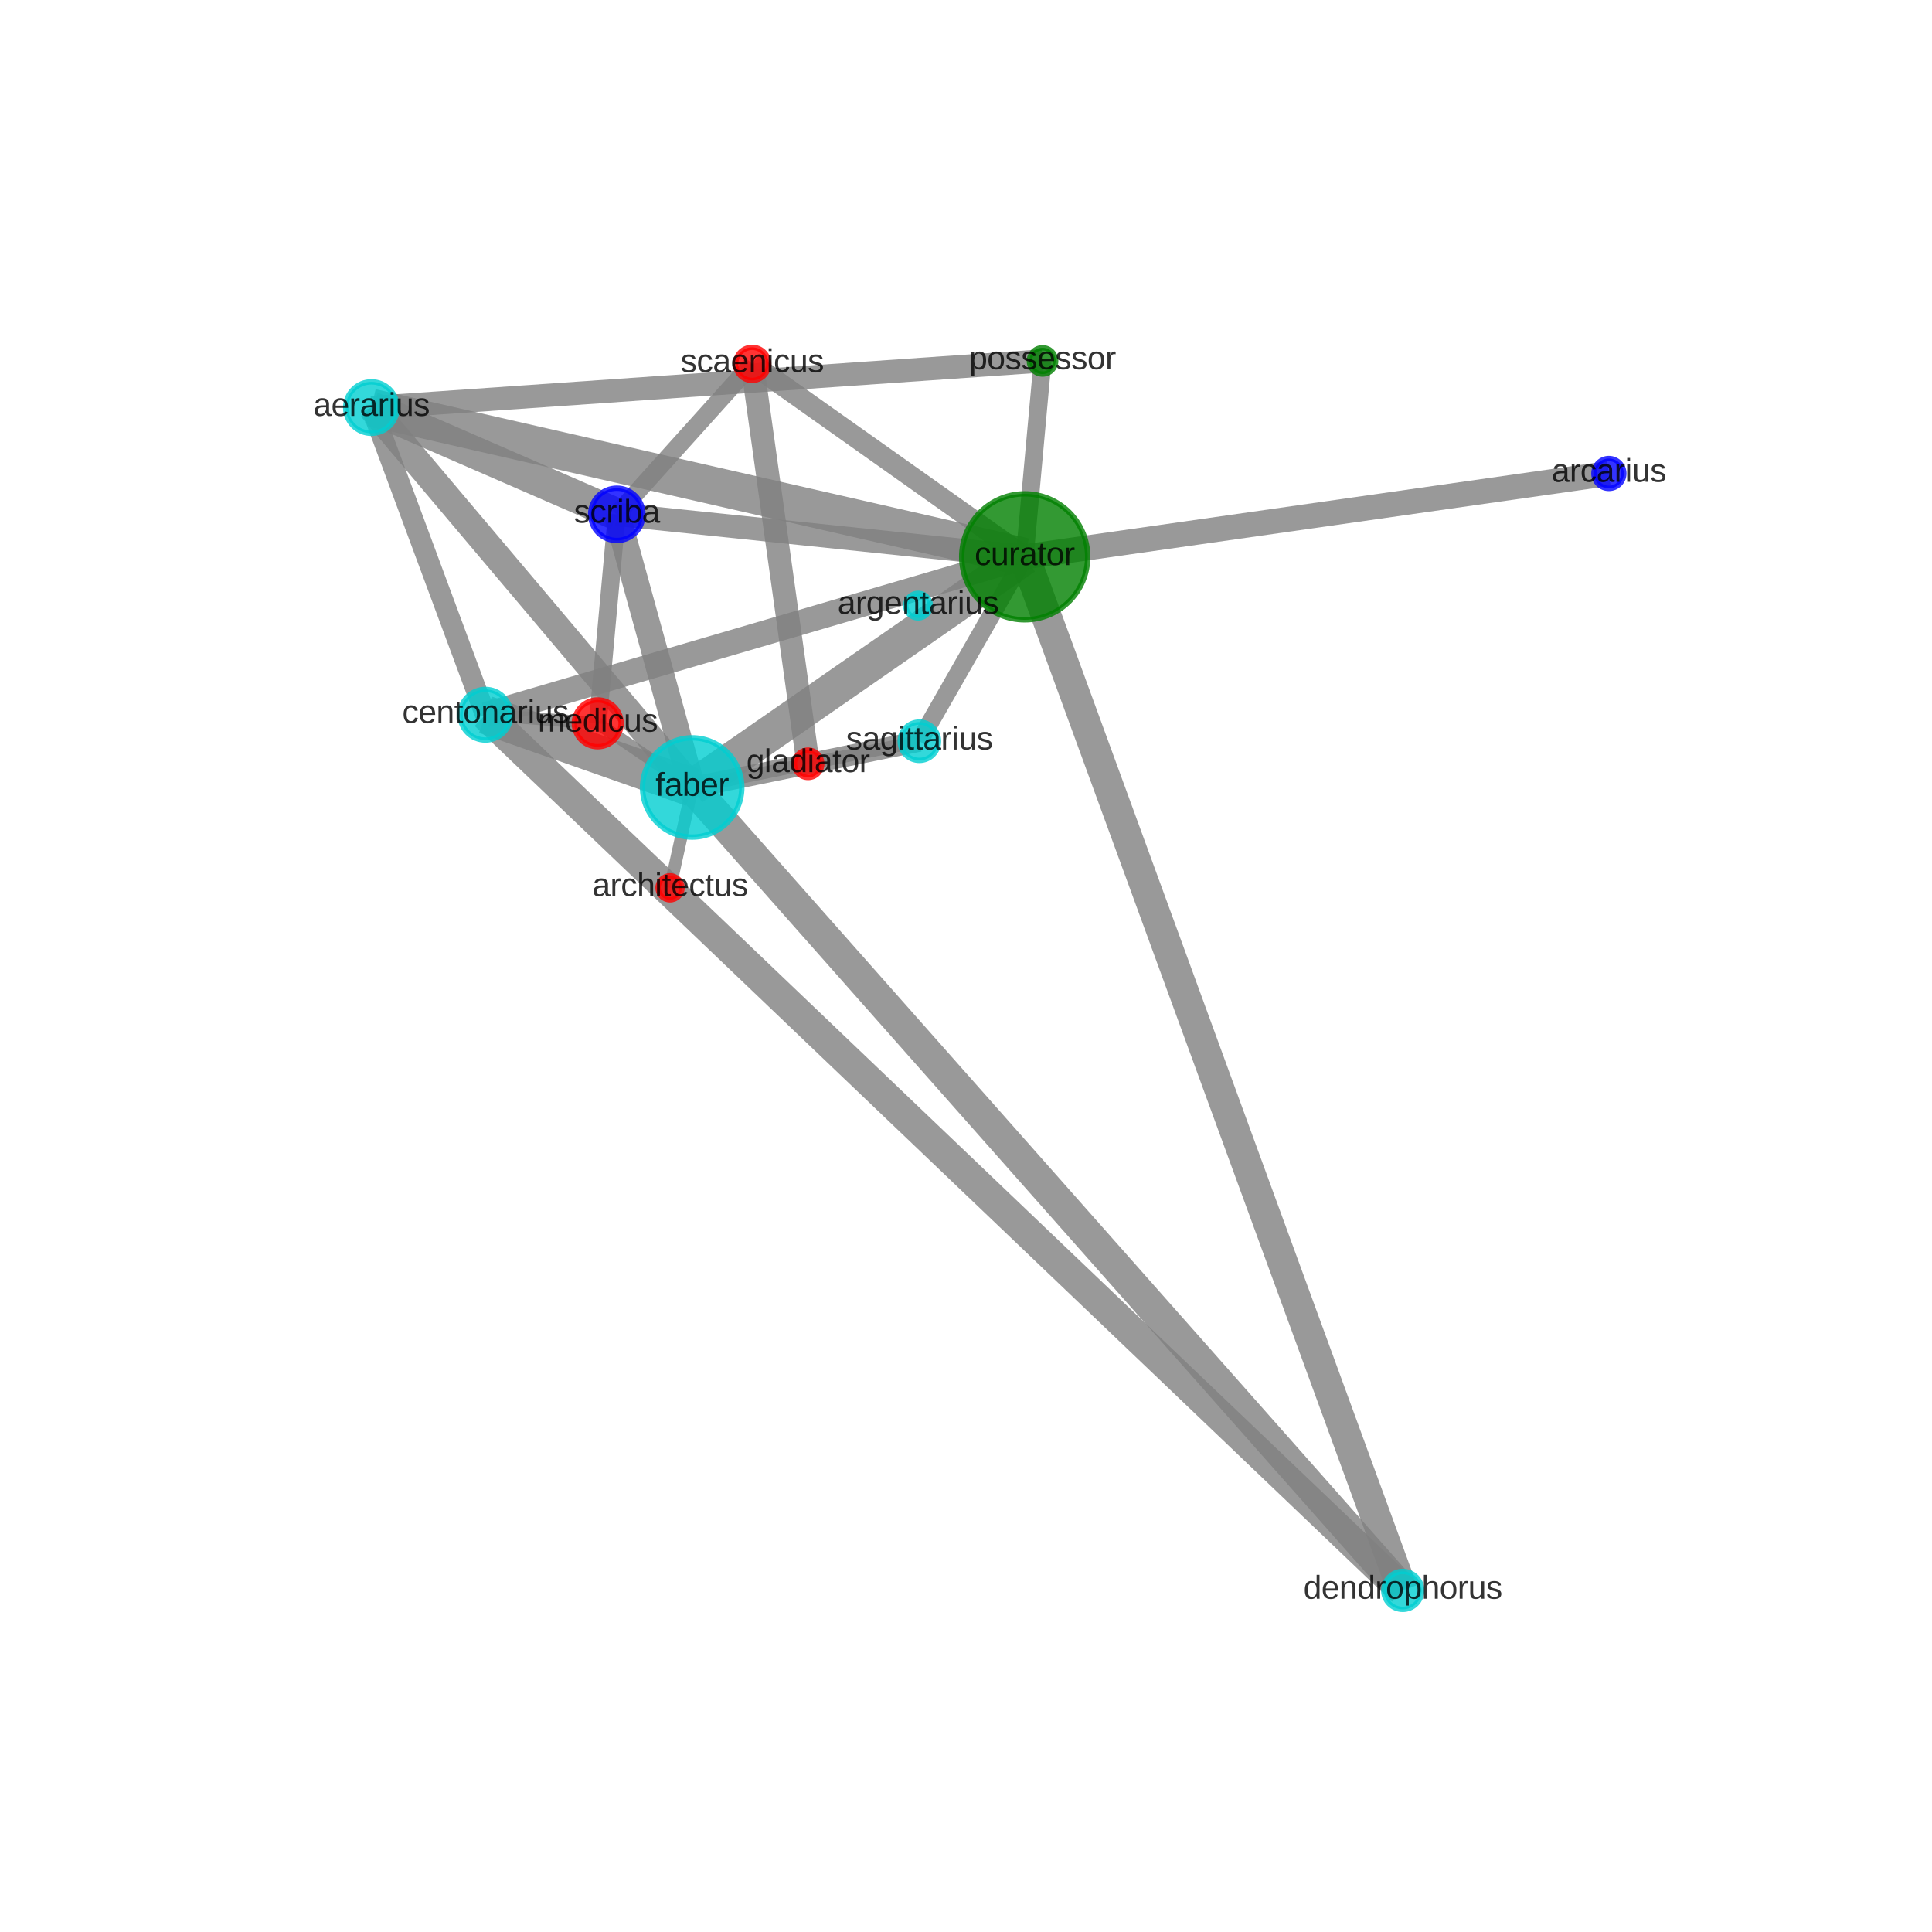 <?xml version="1.0" encoding="utf-8" standalone="no"?>
<!DOCTYPE svg PUBLIC "-//W3C//DTD SVG 1.1//EN"
  "http://www.w3.org/Graphics/SVG/1.1/DTD/svg11.dtd">
<svg xmlns:xlink="http://www.w3.org/1999/xlink" width="360pt" height="360pt" viewBox="0 0 360 360" xmlns="http://www.w3.org/2000/svg" version="1.1">
 <defs>
  <style type="text/css">*{stroke-linejoin: round; stroke-linecap: butt}</style>
 </defs>
 <g id="figure_1">
  <g id="patch_1">
   <path d="M 0 360 
L 360 360 
L 360 0 
L 0 0 
z
" style="fill: #ffffff"/>
  </g>
  <g id="axes_1">
   <g id="LineCollection_1">
    <path d="M 111.377 134.784 
L 90.451 133.181 
" clip-path="url(#paa0dc03450)" style="fill: none; stroke: #808080; stroke-opacity: 0.8; stroke-width: 2.322"/>
    <path d="M 111.377 134.784 
L 128.978 146.733 
" clip-path="url(#paa0dc03450)" style="fill: none; stroke: #808080; stroke-opacity: 0.8; stroke-width: 2.322"/>
    <path d="M 111.377 134.784 
L 114.934 95.84 
" clip-path="url(#paa0dc03450)" style="fill: none; stroke: #808080; stroke-opacity: 0.8; stroke-width: 3.322"/>
    <path d="M 299.789 88.227 
L 190.935 103.753 
" clip-path="url(#paa0dc03450)" style="fill: none; stroke: #808080; stroke-opacity: 0.8; stroke-width: 4.644"/>
    <path d="M 190.935 103.753 
L 69.211 75.949 
" clip-path="url(#paa0dc03450)" style="fill: none; stroke: #808080; stroke-opacity: 0.8; stroke-width: 7.022"/>
    <path d="M 190.935 103.753 
L 90.451 133.181 
" clip-path="url(#paa0dc03450)" style="fill: none; stroke: #808080; stroke-opacity: 0.8; stroke-width: 4.644"/>
    <path d="M 190.935 103.753 
L 261.383 296.345 
" clip-path="url(#paa0dc03450)" style="fill: none; stroke: #808080; stroke-opacity: 0.8; stroke-width: 5.644"/>
    <path d="M 190.935 103.753 
L 128.978 146.733 
" clip-path="url(#paa0dc03450)" style="fill: none; stroke: #808080; stroke-opacity: 0.8; stroke-width: 6.644"/>
    <path d="M 190.935 103.753 
L 194.259 67.255 
" clip-path="url(#paa0dc03450)" style="fill: none; stroke: #808080; stroke-opacity: 0.8; stroke-width: 3.322"/>
    <path d="M 190.935 103.753 
L 171.308 138.118 
" clip-path="url(#paa0dc03450)" style="fill: none; stroke: #808080; stroke-opacity: 0.8; stroke-width: 3.322"/>
    <path d="M 190.935 103.753 
L 140.154 67.804 
" clip-path="url(#paa0dc03450)" style="fill: none; stroke: #808080; stroke-opacity: 0.8; stroke-width: 3.907"/>
    <path d="M 190.935 103.753 
L 114.934 95.84 
" clip-path="url(#paa0dc03450)" style="fill: none; stroke: #808080; stroke-opacity: 0.8; stroke-width: 4.322"/>
    <path d="M 69.211 75.949 
L 90.451 133.181 
" clip-path="url(#paa0dc03450)" style="fill: none; stroke: #808080; stroke-opacity: 0.8; stroke-width: 3.907"/>
    <path d="M 69.211 75.949 
L 128.978 146.733 
" clip-path="url(#paa0dc03450)" style="fill: none; stroke: #808080; stroke-opacity: 0.8; stroke-width: 5.129"/>
    <path d="M 69.211 75.949 
L 194.259 67.255 
" clip-path="url(#paa0dc03450)" style="fill: none; stroke: #808080; stroke-opacity: 0.8; stroke-width: 4.322"/>
    <path d="M 69.211 75.949 
L 114.934 95.84 
" clip-path="url(#paa0dc03450)" style="fill: none; stroke: #808080; stroke-opacity: 0.8; stroke-width: 6.022"/>
    <path d="M 150.578 142.323 
L 128.978 146.733 
" clip-path="url(#paa0dc03450)" style="fill: none; stroke: #808080; stroke-opacity: 0.8; stroke-width: 2.322"/>
    <path d="M 150.578 142.323 
L 171.308 138.118 
" clip-path="url(#paa0dc03450)" style="fill: none; stroke: #808080; stroke-opacity: 0.8; stroke-width: 2.322"/>
    <path d="M 150.578 142.323 
L 140.154 67.804 
" clip-path="url(#paa0dc03450)" style="fill: none; stroke: #808080; stroke-opacity: 0.8; stroke-width: 4.322"/>
    <path d="M 90.451 133.181 
L 261.383 296.345 
" clip-path="url(#paa0dc03450)" style="fill: none; stroke: #808080; stroke-opacity: 0.8; stroke-width: 5.781"/>
    <path d="M 90.451 133.181 
L 128.978 146.733 
" clip-path="url(#paa0dc03450)" style="fill: none; stroke: #808080; stroke-opacity: 0.8; stroke-width: 7.18"/>
    <path d="M 140.154 67.804 
L 114.934 95.84 
" clip-path="url(#paa0dc03450)" style="fill: none; stroke: #808080; stroke-opacity: 0.8; stroke-width: 3.322"/>
    <path d="M 124.85 165.433 
L 128.978 146.733 
" clip-path="url(#paa0dc03450)" style="fill: none; stroke: #808080; stroke-opacity: 0.8; stroke-width: 2.322"/>
    <path d="M 128.978 146.733 
L 261.383 296.345 
" clip-path="url(#paa0dc03450)" style="fill: none; stroke: #808080; stroke-opacity: 0.8; stroke-width: 5.907"/>
    <path d="M 128.978 146.733 
L 171.308 138.118 
" clip-path="url(#paa0dc03450)" style="fill: none; stroke: #808080; stroke-opacity: 0.8; stroke-width: 3.907"/>
    <path d="M 128.978 146.733 
L 114.934 95.84 
" clip-path="url(#paa0dc03450)" style="fill: none; stroke: #808080; stroke-opacity: 0.8; stroke-width: 4.907"/>
   </g>
   <g id="PathCollection_1">
    <path d="M 111.377 139.143 
C 112.533 139.143 113.641 138.684 114.459 137.867 
C 115.276 137.049 115.735 135.94 115.735 134.784 
C 115.735 133.628 115.276 132.52 114.459 131.702 
C 113.641 130.885 112.533 130.426 111.377 130.426 
C 110.221 130.426 109.112 130.885 108.294 131.702 
C 107.477 132.52 107.018 133.628 107.018 134.784 
C 107.018 135.94 107.477 137.049 108.294 137.867 
C 109.112 138.684 110.221 139.143 111.377 139.143 
z
" clip-path="url(#paa0dc03450)" style="fill: #ff0000; fill-opacity: 0.8; stroke: #ff0000; stroke-opacity: 0.8"/>
    <path d="M 299.789 91.011 
C 300.528 91.011 301.236 90.717 301.758 90.195 
C 302.28 89.673 302.573 88.965 302.573 88.227 
C 302.573 87.489 302.28 86.78 301.758 86.258 
C 301.236 85.736 300.528 85.443 299.789 85.443 
C 299.051 85.443 298.343 85.736 297.821 86.258 
C 297.299 86.78 297.005 87.489 297.005 88.227 
C 297.005 88.965 297.299 89.673 297.821 90.195 
C 298.343 90.717 299.051 91.011 299.789 91.011 
z
" clip-path="url(#paa0dc03450)" style="fill: #0000ff; fill-opacity: 0.8; stroke: #0000ff; stroke-opacity: 0.8"/>
    <path d="M 171.072 115.137 
C 171.68 115.137 172.263 114.895 172.692 114.466 
C 173.122 114.036 173.363 113.453 173.363 112.845 
C 173.363 112.238 173.122 111.655 172.692 111.225 
C 172.263 110.796 171.68 110.554 171.072 110.554 
C 170.464 110.554 169.882 110.796 169.452 111.225 
C 169.022 111.655 168.781 112.238 168.781 112.845 
C 168.781 113.453 169.022 114.036 169.452 114.466 
C 169.882 114.895 170.464 115.137 171.072 115.137 
z
" clip-path="url(#paa0dc03450)" style="fill: #00ced1; fill-opacity: 0.8; stroke: #00ced1; stroke-opacity: 0.8"/>
    <path d="M 190.935 115.49 
C 194.048 115.49 197.033 114.253 199.234 112.052 
C 201.435 109.851 202.672 106.866 202.672 103.753 
C 202.672 100.64 201.435 97.655 199.234 95.454 
C 197.033 93.253 194.048 92.016 190.935 92.016 
C 187.823 92.016 184.837 93.253 182.636 95.454 
C 180.435 97.655 179.199 100.64 179.199 103.753 
C 179.199 106.866 180.435 109.851 182.636 112.052 
C 184.837 114.253 187.823 115.49 190.935 115.49 
z
" clip-path="url(#paa0dc03450)" style="fill: #008000; fill-opacity: 0.8; stroke: #008000; stroke-opacity: 0.8"/>
    <path d="M 69.211 80.745 
C 70.483 80.745 71.703 80.239 72.602 79.34 
C 73.501 78.441 74.007 77.221 74.007 75.949 
C 74.007 74.677 73.501 73.457 72.602 72.558 
C 71.703 71.658 70.483 71.153 69.211 71.153 
C 67.939 71.153 66.719 71.658 65.82 72.558 
C 64.92 73.457 64.415 74.677 64.415 75.949 
C 64.415 77.221 64.92 78.441 65.82 79.34 
C 66.719 80.239 67.939 80.745 69.211 80.745 
z
" clip-path="url(#paa0dc03450)" style="fill: #00ced1; fill-opacity: 0.8; stroke: #00ced1; stroke-opacity: 0.8"/>
    <path d="M 150.578 144.873 
C 151.254 144.873 151.903 144.604 152.381 144.126 
C 152.859 143.648 153.128 142.999 153.128 142.323 
C 153.128 141.647 152.859 140.998 152.381 140.52 
C 151.903 140.042 151.254 139.774 150.578 139.774 
C 149.902 139.774 149.253 140.042 148.775 140.52 
C 148.297 140.998 148.029 141.647 148.029 142.323 
C 148.029 142.999 148.297 143.648 148.775 144.126 
C 149.253 144.604 149.902 144.873 150.578 144.873 
z
" clip-path="url(#paa0dc03450)" style="fill: #ff0000; fill-opacity: 0.8; stroke: #ff0000; stroke-opacity: 0.8"/>
    <path d="M 90.451 137.898 
C 91.702 137.898 92.902 137.401 93.787 136.516 
C 94.671 135.632 95.168 134.432 95.168 133.181 
C 95.168 131.93 94.671 130.73 93.787 129.845 
C 92.902 128.961 91.702 128.464 90.451 128.464 
C 89.2 128.464 88 128.961 87.116 129.845 
C 86.231 130.73 85.734 131.93 85.734 133.181 
C 85.734 134.432 86.231 135.632 87.116 136.516 
C 88 137.401 89.2 137.898 90.451 137.898 
z
" clip-path="url(#paa0dc03450)" style="fill: #00ced1; fill-opacity: 0.8; stroke: #00ced1; stroke-opacity: 0.8"/>
    <path d="M 140.154 70.886 
C 140.971 70.886 141.756 70.561 142.334 69.983 
C 142.912 69.405 143.236 68.621 143.236 67.804 
C 143.236 66.986 142.912 66.202 142.334 65.624 
C 141.756 65.046 140.971 64.722 140.154 64.722 
C 139.337 64.722 138.553 65.046 137.975 65.624 
C 137.397 66.202 137.072 66.986 137.072 67.804 
C 137.072 68.621 137.397 69.405 137.975 69.983 
C 138.553 70.561 139.337 70.886 140.154 70.886 
z
" clip-path="url(#paa0dc03450)" style="fill: #ff0000; fill-opacity: 0.8; stroke: #ff0000; stroke-opacity: 0.8"/>
    <path d="M 124.85 167.67 
C 125.443 167.67 126.012 167.434 126.431 167.015 
C 126.851 166.595 127.086 166.026 127.086 165.433 
C 127.086 164.84 126.851 164.272 126.431 163.852 
C 126.012 163.433 125.443 163.197 124.85 163.197 
C 124.257 163.197 123.688 163.433 123.269 163.852 
C 122.85 164.272 122.614 164.84 122.614 165.433 
C 122.614 166.026 122.85 166.595 123.269 167.015 
C 123.688 167.434 124.257 167.67 124.85 167.67 
z
" clip-path="url(#paa0dc03450)" style="fill: #ff0000; fill-opacity: 0.8; stroke: #ff0000; stroke-opacity: 0.8"/>
    <path d="M 128.978 155.98 
C 131.431 155.98 133.783 155.005 135.517 153.271 
C 137.251 151.537 138.225 149.185 138.225 146.733 
C 138.225 144.281 137.251 141.929 135.517 140.195 
C 133.783 138.461 131.431 137.486 128.978 137.486 
C 126.526 137.486 124.174 138.461 122.44 140.195 
C 120.706 141.929 119.732 144.281 119.732 146.733 
C 119.732 149.185 120.706 151.537 122.44 153.271 
C 124.174 155.005 126.526 155.98 128.978 155.98 
z
" clip-path="url(#paa0dc03450)" style="fill: #00ced1; fill-opacity: 0.8; stroke: #00ced1; stroke-opacity: 0.8"/>
    <path d="M 114.934 100.714 
C 116.226 100.714 117.466 100.2 118.38 99.286 
C 119.294 98.372 119.807 97.133 119.807 95.84 
C 119.807 94.548 119.294 93.308 118.38 92.394 
C 117.466 91.48 116.226 90.967 114.934 90.967 
C 113.641 90.967 112.402 91.48 111.488 92.394 
C 110.574 93.308 110.06 94.548 110.06 95.84 
C 110.06 97.133 110.574 98.372 111.488 99.286 
C 112.402 100.2 113.641 100.714 114.934 100.714 
z
" clip-path="url(#paa0dc03450)" style="fill: #0000ff; fill-opacity: 0.8; stroke: #0000ff; stroke-opacity: 0.8"/>
    <path d="M 261.383 299.881 
C 262.32 299.881 263.22 299.508 263.883 298.845 
C 264.546 298.182 264.918 297.283 264.918 296.345 
C 264.918 295.408 264.546 294.508 263.883 293.845 
C 263.22 293.182 262.32 292.81 261.383 292.81 
C 260.445 292.81 259.546 293.182 258.883 293.845 
C 258.22 294.508 257.847 295.408 257.847 296.345 
C 257.847 297.283 258.22 298.182 258.883 298.845 
C 259.546 299.508 260.445 299.881 261.383 299.881 
z
" clip-path="url(#paa0dc03450)" style="fill: #00ced1; fill-opacity: 0.8; stroke: #00ced1; stroke-opacity: 0.8"/>
    <path d="M 171.308 141.689 
C 172.255 141.689 173.164 141.313 173.833 140.643 
C 174.503 139.974 174.879 139.065 174.879 138.118 
C 174.879 137.171 174.503 136.263 173.833 135.593 
C 173.164 134.924 172.255 134.548 171.308 134.548 
C 170.361 134.548 169.453 134.924 168.784 135.593 
C 168.114 136.263 167.738 137.171 167.738 138.118 
C 167.738 139.065 168.114 139.974 168.784 140.643 
C 169.453 141.313 170.361 141.689 171.308 141.689 
z
" clip-path="url(#paa0dc03450)" style="fill: #00ced1; fill-opacity: 0.8; stroke: #00ced1; stroke-opacity: 0.8"/>
    <path d="M 194.259 69.704 
C 194.908 69.704 195.531 69.446 195.991 68.987 
C 196.45 68.527 196.708 67.904 196.708 67.255 
C 196.708 66.605 196.45 65.982 195.991 65.522 
C 195.531 65.063 194.908 64.805 194.259 64.805 
C 193.609 64.805 192.986 65.063 192.527 65.522 
C 192.067 65.982 191.809 66.605 191.809 67.255 
C 191.809 67.904 192.067 68.527 192.527 68.987 
C 192.986 69.446 193.609 69.704 194.259 69.704 
z
" clip-path="url(#paa0dc03450)" style="fill: #008000; fill-opacity: 0.8; stroke: #008000; stroke-opacity: 0.8"/>
   </g>
   <g id="text_1">
    <g clip-path="url(#paa0dc03450)">
     <!-- medicus -->
     <g style="opacity: 0.8" transform="translate(100.206 136.336) scale(0.06 -0.06)">
      <defs>
       <path id="LiberationSans-6d" d="M 2400 0 
L 2400 2144 
Q 2400 2391 2369 2556 
Q 2338 2722 2264 2823 
Q 2191 2925 2072 2967 
Q 1953 3009 1781 3009 
Q 1603 3009 1459 2939 
Q 1316 2869 1214 2736 
Q 1113 2603 1058 2408 
Q 1003 2213 1003 1959 
L 1003 0 
L 444 0 
L 444 2659 
Q 444 2766 442 2883 
Q 441 3000 437 3104 
Q 434 3209 431 3284 
Q 428 3359 425 3381 
L 956 3381 
Q 959 3366 962 3297 
Q 966 3228 970 3139 
Q 975 3050 978 2958 
Q 981 2866 981 2803 
L 991 2803 
Q 1066 2950 1153 3069 
Q 1241 3188 1358 3270 
Q 1475 3353 1626 3398 
Q 1778 3444 1978 3444 
Q 2363 3444 2586 3291 
Q 2809 3138 2897 2803 
L 2906 2803 
Q 2981 2950 3075 3069 
Q 3169 3188 3294 3270 
Q 3419 3353 3575 3398 
Q 3731 3444 3931 3444 
Q 4188 3444 4373 3375 
Q 4559 3306 4678 3162 
Q 4797 3019 4853 2792 
Q 4909 2566 4909 2253 
L 4909 0 
L 4353 0 
L 4353 2144 
Q 4353 2391 4322 2556 
Q 4291 2722 4217 2823 
Q 4144 2925 4025 2967 
Q 3906 3009 3734 3009 
Q 3556 3009 3412 2942 
Q 3269 2875 3167 2744 
Q 3066 2613 3011 2416 
Q 2956 2219 2956 1959 
L 2956 0 
L 2400 0 
z
" transform="scale(0.016)"/>
       <path id="LiberationSans-65" d="M 863 1572 
Q 863 1306 917 1082 
Q 972 859 1086 698 
Q 1200 538 1378 448 
Q 1556 359 1806 359 
Q 2172 359 2392 506 
Q 2613 653 2691 878 
L 3184 738 
Q 3131 597 3036 455 
Q 2941 313 2781 198 
Q 2622 84 2383 10 
Q 2144 -63 1806 -63 
Q 1056 -63 664 384 
Q 272 831 272 1713 
Q 272 2188 390 2517 
Q 509 2847 715 3053 
Q 922 3259 1197 3351 
Q 1472 3444 1784 3444 
Q 2209 3444 2495 3306 
Q 2781 3169 2954 2926 
Q 3128 2684 3201 2356 
Q 3275 2028 3275 1647 
L 3275 1572 
L 863 1572 
z
M 2694 2003 
Q 2647 2538 2422 2783 
Q 2197 3028 1775 3028 
Q 1634 3028 1479 2983 
Q 1325 2938 1194 2822 
Q 1063 2706 972 2507 
Q 881 2309 869 2003 
L 2694 2003 
z
" transform="scale(0.016)"/>
       <path id="LiberationSans-64" d="M 2566 544 
Q 2409 219 2151 78 
Q 1894 -63 1513 -63 
Q 872 -63 570 368 
Q 269 800 269 1675 
Q 269 3444 1513 3444 
Q 1897 3444 2153 3303 
Q 2409 3163 2566 2856 
L 2572 2856 
Q 2572 2888 2570 2955 
Q 2569 3022 2567 3095 
Q 2566 3169 2566 3234 
Q 2566 3300 2566 3328 
L 2566 4638 
L 3128 4638 
L 3128 697 
Q 3128 575 3129 462 
Q 3131 350 3134 256 
Q 3138 163 3141 95 
Q 3144 28 3147 0 
L 2609 0 
Q 2603 31 2598 89 
Q 2594 147 2589 222 
Q 2584 297 2581 380 
Q 2578 463 2578 544 
L 2566 544 
z
M 859 1694 
Q 859 1344 903 1094 
Q 947 844 1044 683 
Q 1141 522 1291 447 
Q 1441 372 1656 372 
Q 1878 372 2048 444 
Q 2219 516 2333 677 
Q 2447 838 2506 1097 
Q 2566 1356 2566 1731 
Q 2566 2091 2506 2339 
Q 2447 2588 2331 2741 
Q 2216 2894 2048 2961 
Q 1881 3028 1663 3028 
Q 1456 3028 1306 2956 
Q 1156 2884 1056 2725 
Q 956 2566 907 2311 
Q 859 2056 859 1694 
z
" transform="scale(0.016)"/>
       <path id="LiberationSans-69" d="M 428 4100 
L 428 4638 
L 991 4638 
L 991 4100 
L 428 4100 
z
M 428 0 
L 428 3381 
L 991 3381 
L 991 0 
L 428 0 
z
" transform="scale(0.016)"/>
       <path id="LiberationSans-63" d="M 859 1706 
Q 859 1416 901 1172 
Q 944 928 1044 751 
Q 1144 575 1308 478 
Q 1472 381 1713 381 
Q 2013 381 2214 543 
Q 2416 706 2463 1044 
L 3031 1006 
Q 3003 797 2909 603 
Q 2816 409 2655 262 
Q 2494 116 2262 26 
Q 2031 -63 1728 -63 
Q 1331 -63 1053 71 
Q 775 206 601 442 
Q 428 678 350 998 
Q 272 1319 272 1694 
Q 272 2034 328 2295 
Q 384 2556 486 2751 
Q 588 2947 725 3080 
Q 863 3213 1023 3292 
Q 1184 3372 1362 3408 
Q 1541 3444 1722 3444 
Q 2006 3444 2228 3366 
Q 2450 3288 2611 3152 
Q 2772 3016 2872 2831 
Q 2972 2647 3013 2434 
L 2434 2391 
Q 2391 2672 2212 2837 
Q 2034 3003 1706 3003 
Q 1466 3003 1305 2923 
Q 1144 2844 1044 2683 
Q 944 2522 901 2278 
Q 859 2034 859 1706 
z
" transform="scale(0.016)"/>
       <path id="LiberationSans-75" d="M 981 3381 
L 981 1238 
Q 981 991 1017 825 
Q 1053 659 1134 557 
Q 1216 456 1348 414 
Q 1481 372 1678 372 
Q 1878 372 2039 442 
Q 2200 513 2314 645 
Q 2428 778 2490 973 
Q 2553 1169 2553 1422 
L 2553 3381 
L 3116 3381 
L 3116 722 
Q 3116 616 3117 498 
Q 3119 381 3122 276 
Q 3125 172 3128 97 
Q 3131 22 3134 0 
L 2603 0 
Q 2600 16 2597 84 
Q 2594 153 2589 242 
Q 2584 331 2581 423 
Q 2578 516 2578 578 
L 2569 578 
Q 2488 431 2391 312 
Q 2294 194 2166 111 
Q 2038 28 1872 -17 
Q 1706 -63 1488 -63 
Q 1206 -63 1003 6 
Q 800 75 669 219 
Q 538 363 477 588 
Q 416 813 416 1128 
L 416 3381 
L 981 3381 
z
" transform="scale(0.016)"/>
       <path id="LiberationSans-73" d="M 2969 934 
Q 2969 697 2876 511 
Q 2784 325 2609 198 
Q 2434 72 2179 4 
Q 1925 -63 1597 -63 
Q 1303 -63 1067 -17 
Q 831 28 653 128 
Q 475 228 354 392 
Q 234 556 178 794 
L 675 891 
Q 747 619 972 492 
Q 1197 366 1597 366 
Q 1778 366 1929 391 
Q 2081 416 2190 477 
Q 2300 538 2361 639 
Q 2422 741 2422 891 
Q 2422 1044 2350 1142 
Q 2278 1241 2150 1306 
Q 2022 1372 1839 1420 
Q 1656 1469 1438 1528 
Q 1234 1581 1034 1647 
Q 834 1713 673 1820 
Q 513 1928 413 2087 
Q 313 2247 313 2488 
Q 313 2950 642 3192 
Q 972 3434 1603 3434 
Q 2163 3434 2492 3237 
Q 2822 3041 2909 2606 
L 2403 2544 
Q 2375 2675 2300 2764 
Q 2225 2853 2119 2908 
Q 2013 2963 1880 2986 
Q 1747 3009 1603 3009 
Q 1222 3009 1040 2893 
Q 859 2778 859 2544 
Q 859 2406 926 2317 
Q 994 2228 1114 2167 
Q 1234 2106 1403 2061 
Q 1572 2016 1775 1966 
Q 1909 1931 2050 1892 
Q 2191 1853 2323 1798 
Q 2456 1744 2573 1670 
Q 2691 1597 2778 1494 
Q 2866 1391 2917 1253 
Q 2969 1116 2969 934 
z
" transform="scale(0.016)"/>
      </defs>
      <use xlink:href="#LiberationSans-6d"/>
      <use xlink:href="#LiberationSans-65" x="83.301"/>
      <use xlink:href="#LiberationSans-64" x="138.916"/>
      <use xlink:href="#LiberationSans-69" x="194.531"/>
      <use xlink:href="#LiberationSans-63" x="216.748"/>
      <use xlink:href="#LiberationSans-75" x="266.748"/>
      <use xlink:href="#LiberationSans-73" x="322.363"/>
     </g>
    </g>
   </g>
   <g id="text_2">
    <g clip-path="url(#paa0dc03450)">
     <!-- arcarius -->
     <g style="opacity: 0.8" transform="translate(289.12 89.778) scale(0.06 -0.06)">
      <defs>
       <path id="LiberationSans-61" d="M 1294 -63 
Q 784 -63 528 206 
Q 272 475 272 944 
Q 272 1278 398 1492 
Q 525 1706 729 1828 
Q 934 1950 1196 1997 
Q 1459 2044 1731 2050 
L 2491 2063 
L 2491 2247 
Q 2491 2456 2447 2603 
Q 2403 2750 2312 2840 
Q 2222 2931 2086 2973 
Q 1950 3016 1766 3016 
Q 1603 3016 1472 2992 
Q 1341 2969 1244 2908 
Q 1147 2847 1087 2742 
Q 1028 2638 1009 2478 
L 422 2531 
Q 453 2731 540 2898 
Q 628 3066 789 3187 
Q 950 3309 1192 3376 
Q 1434 3444 1778 3444 
Q 2416 3444 2737 3151 
Q 3059 2859 3059 2306 
L 3059 850 
Q 3059 600 3125 473 
Q 3191 347 3375 347 
Q 3422 347 3469 353 
Q 3516 359 3559 369 
L 3559 19 
Q 3453 -6 3348 -18 
Q 3244 -31 3125 -31 
Q 2966 -31 2852 11 
Q 2738 53 2666 139 
Q 2594 225 2556 351 
Q 2519 478 2509 647 
L 2491 647 
Q 2400 484 2292 353 
Q 2184 222 2040 130 
Q 1897 38 1714 -12 
Q 1531 -63 1294 -63 
z
M 1422 359 
Q 1691 359 1892 457 
Q 2094 556 2226 709 
Q 2359 863 2425 1044 
Q 2491 1225 2491 1391 
L 2491 1669 
L 1875 1656 
Q 1669 1653 1483 1626 
Q 1297 1600 1156 1522 
Q 1016 1444 933 1303 
Q 850 1163 850 934 
Q 850 659 998 509 
Q 1147 359 1422 359 
z
" transform="scale(0.016)"/>
       <path id="LiberationSans-72" d="M 444 0 
L 444 2594 
Q 444 2700 442 2811 
Q 441 2922 437 3025 
Q 434 3128 431 3218 
Q 428 3309 425 3381 
L 956 3381 
Q 959 3309 964 3217 
Q 969 3125 973 3028 
Q 978 2931 979 2842 
Q 981 2753 981 2691 
L 994 2691 
Q 1053 2884 1120 3026 
Q 1188 3169 1278 3261 
Q 1369 3353 1494 3398 
Q 1619 3444 1797 3444 
Q 1866 3444 1928 3433 
Q 1991 3422 2025 3413 
L 2025 2897 
Q 1969 2913 1894 2920 
Q 1819 2928 1725 2928 
Q 1531 2928 1395 2840 
Q 1259 2753 1173 2598 
Q 1088 2444 1047 2230 
Q 1006 2016 1006 1763 
L 1006 0 
L 444 0 
z
" transform="scale(0.016)"/>
      </defs>
      <use xlink:href="#LiberationSans-61"/>
      <use xlink:href="#LiberationSans-72" x="55.615"/>
      <use xlink:href="#LiberationSans-63" x="88.916"/>
      <use xlink:href="#LiberationSans-61" x="138.916"/>
      <use xlink:href="#LiberationSans-72" x="194.531"/>
      <use xlink:href="#LiberationSans-69" x="227.832"/>
      <use xlink:href="#LiberationSans-75" x="250.049"/>
      <use xlink:href="#LiberationSans-73" x="305.664"/>
     </g>
    </g>
   </g>
   <g id="text_3">
    <g clip-path="url(#paa0dc03450)">
     <!-- argentarius -->
     <g style="opacity: 0.8" transform="translate(156.065 114.397) scale(0.06 -0.06)">
      <defs>
       <path id="LiberationSans-67" d="M 1713 -1328 
Q 1422 -1328 1197 -1268 
Q 972 -1209 812 -1098 
Q 653 -988 553 -834 
Q 453 -681 409 -494 
L 975 -413 
Q 1031 -647 1223 -773 
Q 1416 -900 1728 -900 
Q 1919 -900 2075 -847 
Q 2231 -794 2340 -676 
Q 2450 -559 2509 -371 
Q 2569 -184 2569 84 
L 2569 628 
L 2563 628 
Q 2500 500 2408 383 
Q 2316 266 2183 175 
Q 2050 84 1875 29 
Q 1700 -25 1475 -25 
Q 1153 -25 923 83 
Q 694 191 548 406 
Q 403 622 336 942 
Q 269 1263 269 1684 
Q 269 2091 336 2416 
Q 403 2741 554 2967 
Q 706 3194 948 3314 
Q 1191 3434 1538 3434 
Q 1897 3434 2161 3270 
Q 2425 3106 2569 2803 
L 2575 2803 
Q 2575 2881 2579 2978 
Q 2584 3075 2589 3161 
Q 2594 3247 2600 3309 
Q 2606 3372 2613 3381 
L 3147 3381 
Q 3144 3353 3141 3286 
Q 3138 3219 3134 3125 
Q 3131 3031 3129 2917 
Q 3128 2803 3128 2681 
L 3128 97 
Q 3128 -613 2779 -970 
Q 2431 -1328 1713 -1328 
z
M 2569 1691 
Q 2569 2044 2492 2295 
Q 2416 2547 2291 2706 
Q 2166 2866 2005 2941 
Q 1844 3016 1675 3016 
Q 1459 3016 1304 2941 
Q 1150 2866 1048 2705 
Q 947 2544 898 2292 
Q 850 2041 850 1691 
Q 850 1325 898 1076 
Q 947 828 1047 675 
Q 1147 522 1300 456 
Q 1453 391 1666 391 
Q 1834 391 1995 462 
Q 2156 534 2284 690 
Q 2413 847 2491 1094 
Q 2569 1341 2569 1691 
z
" transform="scale(0.016)"/>
       <path id="LiberationSans-6e" d="M 2578 0 
L 2578 2144 
Q 2578 2391 2542 2556 
Q 2506 2722 2425 2823 
Q 2344 2925 2211 2967 
Q 2078 3009 1881 3009 
Q 1681 3009 1520 2939 
Q 1359 2869 1245 2736 
Q 1131 2603 1068 2408 
Q 1006 2213 1006 1959 
L 1006 0 
L 444 0 
L 444 2659 
Q 444 2766 442 2883 
Q 441 3000 437 3104 
Q 434 3209 431 3284 
Q 428 3359 425 3381 
L 956 3381 
Q 959 3366 962 3297 
Q 966 3228 970 3139 
Q 975 3050 978 2958 
Q 981 2866 981 2803 
L 991 2803 
Q 1072 2950 1169 3069 
Q 1266 3188 1394 3270 
Q 1522 3353 1687 3398 
Q 1853 3444 2072 3444 
Q 2353 3444 2556 3375 
Q 2759 3306 2890 3162 
Q 3022 3019 3083 2792 
Q 3144 2566 3144 2253 
L 3144 0 
L 2578 0 
z
" transform="scale(0.016)"/>
       <path id="LiberationSans-74" d="M 1731 25 
Q 1603 -9 1470 -29 
Q 1338 -50 1163 -50 
Q 488 -50 488 716 
L 488 2972 
L 97 2972 
L 97 3381 
L 509 3381 
L 675 4138 
L 1050 4138 
L 1050 3381 
L 1675 3381 
L 1675 2972 
L 1050 2972 
L 1050 838 
Q 1050 594 1129 495 
Q 1209 397 1406 397 
Q 1488 397 1564 409 
Q 1641 422 1731 441 
L 1731 25 
z
" transform="scale(0.016)"/>
      </defs>
      <use xlink:href="#LiberationSans-61"/>
      <use xlink:href="#LiberationSans-72" x="55.615"/>
      <use xlink:href="#LiberationSans-67" x="88.916"/>
      <use xlink:href="#LiberationSans-65" x="144.531"/>
      <use xlink:href="#LiberationSans-6e" x="200.146"/>
      <use xlink:href="#LiberationSans-74" x="255.762"/>
      <use xlink:href="#LiberationSans-61" x="283.545"/>
      <use xlink:href="#LiberationSans-72" x="339.16"/>
      <use xlink:href="#LiberationSans-69" x="372.461"/>
      <use xlink:href="#LiberationSans-75" x="394.678"/>
      <use xlink:href="#LiberationSans-73" x="450.293"/>
     </g>
    </g>
   </g>
   <g id="text_4">
    <g clip-path="url(#paa0dc03450)">
     <!-- curator -->
     <g style="opacity: 0.8" transform="translate(181.599 105.305) scale(0.06 -0.06)">
      <defs>
       <path id="LiberationSans-6f" d="M 3291 1694 
Q 3291 806 2900 371 
Q 2509 -63 1766 -63 
Q 1413 -63 1134 43 
Q 856 150 664 369 
Q 472 588 370 917 
Q 269 1247 269 1694 
Q 269 3444 1784 3444 
Q 2178 3444 2464 3334 
Q 2750 3225 2933 3006 
Q 3116 2788 3203 2459 
Q 3291 2131 3291 1694 
z
M 2700 1694 
Q 2700 2088 2639 2344 
Q 2578 2600 2461 2753 
Q 2344 2906 2175 2967 
Q 2006 3028 1794 3028 
Q 1578 3028 1404 2964 
Q 1231 2900 1109 2745 
Q 988 2591 923 2334 
Q 859 2078 859 1694 
Q 859 1300 928 1042 
Q 997 784 1117 631 
Q 1238 478 1402 415 
Q 1566 353 1759 353 
Q 1975 353 2150 414 
Q 2325 475 2447 628 
Q 2569 781 2634 1040 
Q 2700 1300 2700 1694 
z
" transform="scale(0.016)"/>
      </defs>
      <use xlink:href="#LiberationSans-63"/>
      <use xlink:href="#LiberationSans-75" x="50"/>
      <use xlink:href="#LiberationSans-72" x="105.615"/>
      <use xlink:href="#LiberationSans-61" x="138.916"/>
      <use xlink:href="#LiberationSans-74" x="194.531"/>
      <use xlink:href="#LiberationSans-6f" x="222.314"/>
      <use xlink:href="#LiberationSans-72" x="277.93"/>
     </g>
    </g>
   </g>
   <g id="text_5">
    <g clip-path="url(#paa0dc03450)">
     <!-- aerarius -->
     <g style="opacity: 0.8" transform="translate(58.373 77.5) scale(0.06 -0.06)">
      <use xlink:href="#LiberationSans-61"/>
      <use xlink:href="#LiberationSans-65" x="55.615"/>
      <use xlink:href="#LiberationSans-72" x="111.23"/>
      <use xlink:href="#LiberationSans-61" x="144.531"/>
      <use xlink:href="#LiberationSans-72" x="200.146"/>
      <use xlink:href="#LiberationSans-69" x="233.447"/>
      <use xlink:href="#LiberationSans-75" x="255.664"/>
      <use xlink:href="#LiberationSans-73" x="311.279"/>
     </g>
    </g>
   </g>
   <g id="text_6">
    <g clip-path="url(#paa0dc03450)">
     <!-- gladiator -->
     <g style="opacity: 0.8" transform="translate(139.071 143.875) scale(0.06 -0.06)">
      <defs>
       <path id="LiberationSans-6c" d="M 431 0 
L 431 4638 
L 994 4638 
L 994 0 
L 431 0 
z
" transform="scale(0.016)"/>
      </defs>
      <use xlink:href="#LiberationSans-67"/>
      <use xlink:href="#LiberationSans-6c" x="55.615"/>
      <use xlink:href="#LiberationSans-61" x="77.832"/>
      <use xlink:href="#LiberationSans-64" x="133.447"/>
      <use xlink:href="#LiberationSans-69" x="189.062"/>
      <use xlink:href="#LiberationSans-61" x="211.279"/>
      <use xlink:href="#LiberationSans-74" x="266.895"/>
      <use xlink:href="#LiberationSans-6f" x="294.678"/>
      <use xlink:href="#LiberationSans-72" x="350.293"/>
     </g>
    </g>
   </g>
   <g id="text_7">
    <g clip-path="url(#paa0dc03450)">
     <!-- centonarius -->
     <g style="opacity: 0.8" transform="translate(74.943 134.732) scale(0.06 -0.06)">
      <use xlink:href="#LiberationSans-63"/>
      <use xlink:href="#LiberationSans-65" x="50"/>
      <use xlink:href="#LiberationSans-6e" x="105.615"/>
      <use xlink:href="#LiberationSans-74" x="161.23"/>
      <use xlink:href="#LiberationSans-6f" x="189.014"/>
      <use xlink:href="#LiberationSans-6e" x="244.629"/>
      <use xlink:href="#LiberationSans-61" x="300.244"/>
      <use xlink:href="#LiberationSans-72" x="355.859"/>
      <use xlink:href="#LiberationSans-69" x="389.16"/>
      <use xlink:href="#LiberationSans-75" x="411.377"/>
      <use xlink:href="#LiberationSans-73" x="466.992"/>
     </g>
    </g>
   </g>
   <g id="text_8">
    <g clip-path="url(#paa0dc03450)">
     <!-- scaenicus -->
     <g style="opacity: 0.8" transform="translate(126.814 69.355) scale(0.06 -0.06)">
      <use xlink:href="#LiberationSans-73"/>
      <use xlink:href="#LiberationSans-63" x="50"/>
      <use xlink:href="#LiberationSans-61" x="100"/>
      <use xlink:href="#LiberationSans-65" x="155.615"/>
      <use xlink:href="#LiberationSans-6e" x="211.23"/>
      <use xlink:href="#LiberationSans-69" x="266.846"/>
      <use xlink:href="#LiberationSans-63" x="289.062"/>
      <use xlink:href="#LiberationSans-75" x="339.062"/>
      <use xlink:href="#LiberationSans-73" x="394.678"/>
     </g>
    </g>
   </g>
   <g id="text_9">
    <g clip-path="url(#paa0dc03450)">
     <!-- architectus -->
     <g style="opacity: 0.8" transform="translate(110.345 166.985) scale(0.06 -0.06)">
      <defs>
       <path id="LiberationSans-68" d="M 991 2803 
Q 1084 2975 1193 3095 
Q 1303 3216 1434 3294 
Q 1566 3372 1722 3408 
Q 1878 3444 2072 3444 
Q 2397 3444 2605 3356 
Q 2813 3269 2933 3111 
Q 3053 2953 3098 2734 
Q 3144 2516 3144 2253 
L 3144 0 
L 2578 0 
L 2578 2144 
Q 2578 2359 2551 2521 
Q 2525 2684 2450 2792 
Q 2375 2900 2237 2954 
Q 2100 3009 1881 3009 
Q 1681 3009 1520 2937 
Q 1359 2866 1245 2734 
Q 1131 2603 1068 2415 
Q 1006 2228 1006 1994 
L 1006 0 
L 444 0 
L 444 4638 
L 1006 4638 
L 1006 3431 
Q 1006 3328 1003 3225 
Q 1000 3122 995 3034 
Q 991 2947 987 2886 
Q 984 2825 981 2803 
L 991 2803 
z
" transform="scale(0.016)"/>
      </defs>
      <use xlink:href="#LiberationSans-61"/>
      <use xlink:href="#LiberationSans-72" x="55.615"/>
      <use xlink:href="#LiberationSans-63" x="88.916"/>
      <use xlink:href="#LiberationSans-68" x="138.916"/>
      <use xlink:href="#LiberationSans-69" x="194.531"/>
      <use xlink:href="#LiberationSans-74" x="216.748"/>
      <use xlink:href="#LiberationSans-65" x="244.531"/>
      <use xlink:href="#LiberationSans-63" x="300.146"/>
      <use xlink:href="#LiberationSans-74" x="350.146"/>
      <use xlink:href="#LiberationSans-75" x="377.93"/>
      <use xlink:href="#LiberationSans-73" x="433.545"/>
     </g>
    </g>
   </g>
   <g id="text_10">
    <g clip-path="url(#paa0dc03450)">
     <!-- faber -->
     <g style="opacity: 0.8" transform="translate(122.141 148.285) scale(0.06 -0.06)">
      <defs>
       <path id="LiberationSans-66" d="M 1128 2972 
L 1128 0 
L 566 0 
L 566 2972 
L 91 2972 
L 91 3381 
L 566 3381 
L 566 3763 
Q 566 3947 600 4105 
Q 634 4263 726 4380 
Q 819 4497 978 4564 
Q 1138 4631 1391 4631 
Q 1491 4631 1598 4622 
Q 1706 4613 1788 4594 
L 1788 4166 
Q 1734 4175 1664 4183 
Q 1594 4191 1538 4191 
Q 1413 4191 1333 4156 
Q 1253 4122 1208 4058 
Q 1163 3994 1145 3900 
Q 1128 3806 1128 3684 
L 1128 3381 
L 1788 3381 
L 1788 2972 
L 1128 2972 
z
" transform="scale(0.016)"/>
       <path id="LiberationSans-62" d="M 3291 1706 
Q 3291 -63 2047 -63 
Q 1663 -63 1408 76 
Q 1153 216 994 525 
L 988 525 
Q 988 444 983 356 
Q 978 269 973 194 
Q 969 119 964 66 
Q 959 13 956 0 
L 413 0 
Q 416 28 419 95 
Q 422 163 425 256 
Q 428 350 429 462 
Q 431 575 431 697 
L 431 4638 
L 994 4638 
L 994 3316 
Q 994 3222 992 3136 
Q 991 3050 988 2984 
Q 984 2906 981 2838 
L 994 2838 
Q 1150 3163 1408 3303 
Q 1666 3444 2047 3444 
Q 2688 3444 2989 3012 
Q 3291 2581 3291 1706 
z
M 2700 1688 
Q 2700 2038 2656 2288 
Q 2613 2538 2516 2698 
Q 2419 2859 2269 2934 
Q 2119 3009 1903 3009 
Q 1681 3009 1511 2937 
Q 1341 2866 1227 2706 
Q 1113 2547 1053 2287 
Q 994 2028 994 1653 
Q 994 1291 1053 1044 
Q 1113 797 1227 642 
Q 1341 488 1509 420 
Q 1678 353 1897 353 
Q 2103 353 2253 425 
Q 2403 497 2503 656 
Q 2603 816 2651 1070 
Q 2700 1325 2700 1688 
z
" transform="scale(0.016)"/>
      </defs>
      <use xlink:href="#LiberationSans-66"/>
      <use xlink:href="#LiberationSans-61" x="27.783"/>
      <use xlink:href="#LiberationSans-62" x="83.398"/>
      <use xlink:href="#LiberationSans-65" x="139.014"/>
      <use xlink:href="#LiberationSans-72" x="194.629"/>
     </g>
    </g>
   </g>
   <g id="text_11">
    <g clip-path="url(#paa0dc03450)">
     <!-- scriba -->
     <g style="opacity: 0.8" transform="translate(106.932 97.392) scale(0.06 -0.06)">
      <use xlink:href="#LiberationSans-73"/>
      <use xlink:href="#LiberationSans-63" x="50"/>
      <use xlink:href="#LiberationSans-72" x="100"/>
      <use xlink:href="#LiberationSans-69" x="133.301"/>
      <use xlink:href="#LiberationSans-62" x="155.518"/>
      <use xlink:href="#LiberationSans-61" x="211.133"/>
     </g>
    </g>
   </g>
   <g id="text_12">
    <g clip-path="url(#paa0dc03450)">
     <!-- dendrophorus -->
     <g style="opacity: 0.8" transform="translate(242.87 297.897) scale(0.06 -0.06)">
      <defs>
       <path id="LiberationSans-70" d="M 3291 1706 
Q 3291 1322 3228 997 
Q 3166 672 3020 437 
Q 2875 203 2636 70 
Q 2397 -63 2047 -63 
Q 1684 -63 1412 75 
Q 1141 213 997 525 
L 981 525 
Q 984 519 986 469 
Q 988 419 989 344 
Q 991 269 992 176 
Q 994 84 994 -6 
L 994 -1328 
L 431 -1328 
L 431 2691 
Q 431 2813 429 2925 
Q 428 3038 425 3130 
Q 422 3222 419 3287 
Q 416 3353 413 3381 
L 956 3381 
Q 959 3372 964 3315 
Q 969 3259 973 3179 
Q 978 3100 983 3009 
Q 988 2919 988 2838 
L 1000 2838 
Q 1078 3000 1178 3114 
Q 1278 3228 1406 3301 
Q 1534 3375 1692 3408 
Q 1850 3441 2047 3441 
Q 2397 3441 2636 3316 
Q 2875 3191 3020 2964 
Q 3166 2738 3228 2417 
Q 3291 2097 3291 1706 
z
M 2700 1694 
Q 2700 2006 2662 2250 
Q 2625 2494 2533 2662 
Q 2441 2831 2287 2918 
Q 2134 3006 1903 3006 
Q 1716 3006 1550 2953 
Q 1384 2900 1261 2750 
Q 1138 2600 1066 2336 
Q 994 2072 994 1650 
Q 994 1291 1053 1042 
Q 1113 794 1227 641 
Q 1341 488 1509 420 
Q 1678 353 1897 353 
Q 2131 353 2286 443 
Q 2441 534 2533 706 
Q 2625 878 2662 1126 
Q 2700 1375 2700 1694 
z
" transform="scale(0.016)"/>
      </defs>
      <use xlink:href="#LiberationSans-64"/>
      <use xlink:href="#LiberationSans-65" x="55.615"/>
      <use xlink:href="#LiberationSans-6e" x="111.23"/>
      <use xlink:href="#LiberationSans-64" x="166.846"/>
      <use xlink:href="#LiberationSans-72" x="222.461"/>
      <use xlink:href="#LiberationSans-6f" x="255.762"/>
      <use xlink:href="#LiberationSans-70" x="311.377"/>
      <use xlink:href="#LiberationSans-68" x="366.992"/>
      <use xlink:href="#LiberationSans-6f" x="422.607"/>
      <use xlink:href="#LiberationSans-72" x="478.223"/>
      <use xlink:href="#LiberationSans-75" x="511.523"/>
      <use xlink:href="#LiberationSans-73" x="567.139"/>
     </g>
    </g>
   </g>
   <g id="text_13">
    <g clip-path="url(#paa0dc03450)">
     <!-- sagittarius -->
     <g style="opacity: 0.8" transform="translate(157.636 139.67) scale(0.06 -0.06)">
      <use xlink:href="#LiberationSans-73"/>
      <use xlink:href="#LiberationSans-61" x="50"/>
      <use xlink:href="#LiberationSans-67" x="105.615"/>
      <use xlink:href="#LiberationSans-69" x="161.23"/>
      <use xlink:href="#LiberationSans-74" x="183.447"/>
      <use xlink:href="#LiberationSans-74" x="211.23"/>
      <use xlink:href="#LiberationSans-61" x="239.014"/>
      <use xlink:href="#LiberationSans-72" x="294.629"/>
      <use xlink:href="#LiberationSans-69" x="327.93"/>
      <use xlink:href="#LiberationSans-75" x="350.146"/>
      <use xlink:href="#LiberationSans-73" x="405.762"/>
     </g>
    </g>
   </g>
   <g id="text_14">
    <g clip-path="url(#paa0dc03450)">
     <!-- possessor -->
     <g style="opacity: 0.8" transform="translate(180.587 68.806) scale(0.06 -0.06)">
      <use xlink:href="#LiberationSans-70"/>
      <use xlink:href="#LiberationSans-6f" x="55.615"/>
      <use xlink:href="#LiberationSans-73" x="111.23"/>
      <use xlink:href="#LiberationSans-73" x="161.23"/>
      <use xlink:href="#LiberationSans-65" x="211.23"/>
      <use xlink:href="#LiberationSans-73" x="266.846"/>
      <use xlink:href="#LiberationSans-73" x="316.846"/>
      <use xlink:href="#LiberationSans-6f" x="366.846"/>
      <use xlink:href="#LiberationSans-72" x="422.461"/>
     </g>
    </g>
   </g>
  </g>
 </g>
 <defs>
  <clipPath id="paa0dc03450">
   <rect x="45" y="43.2" width="279" height="277.2"/>
  </clipPath>
 </defs>
</svg>
